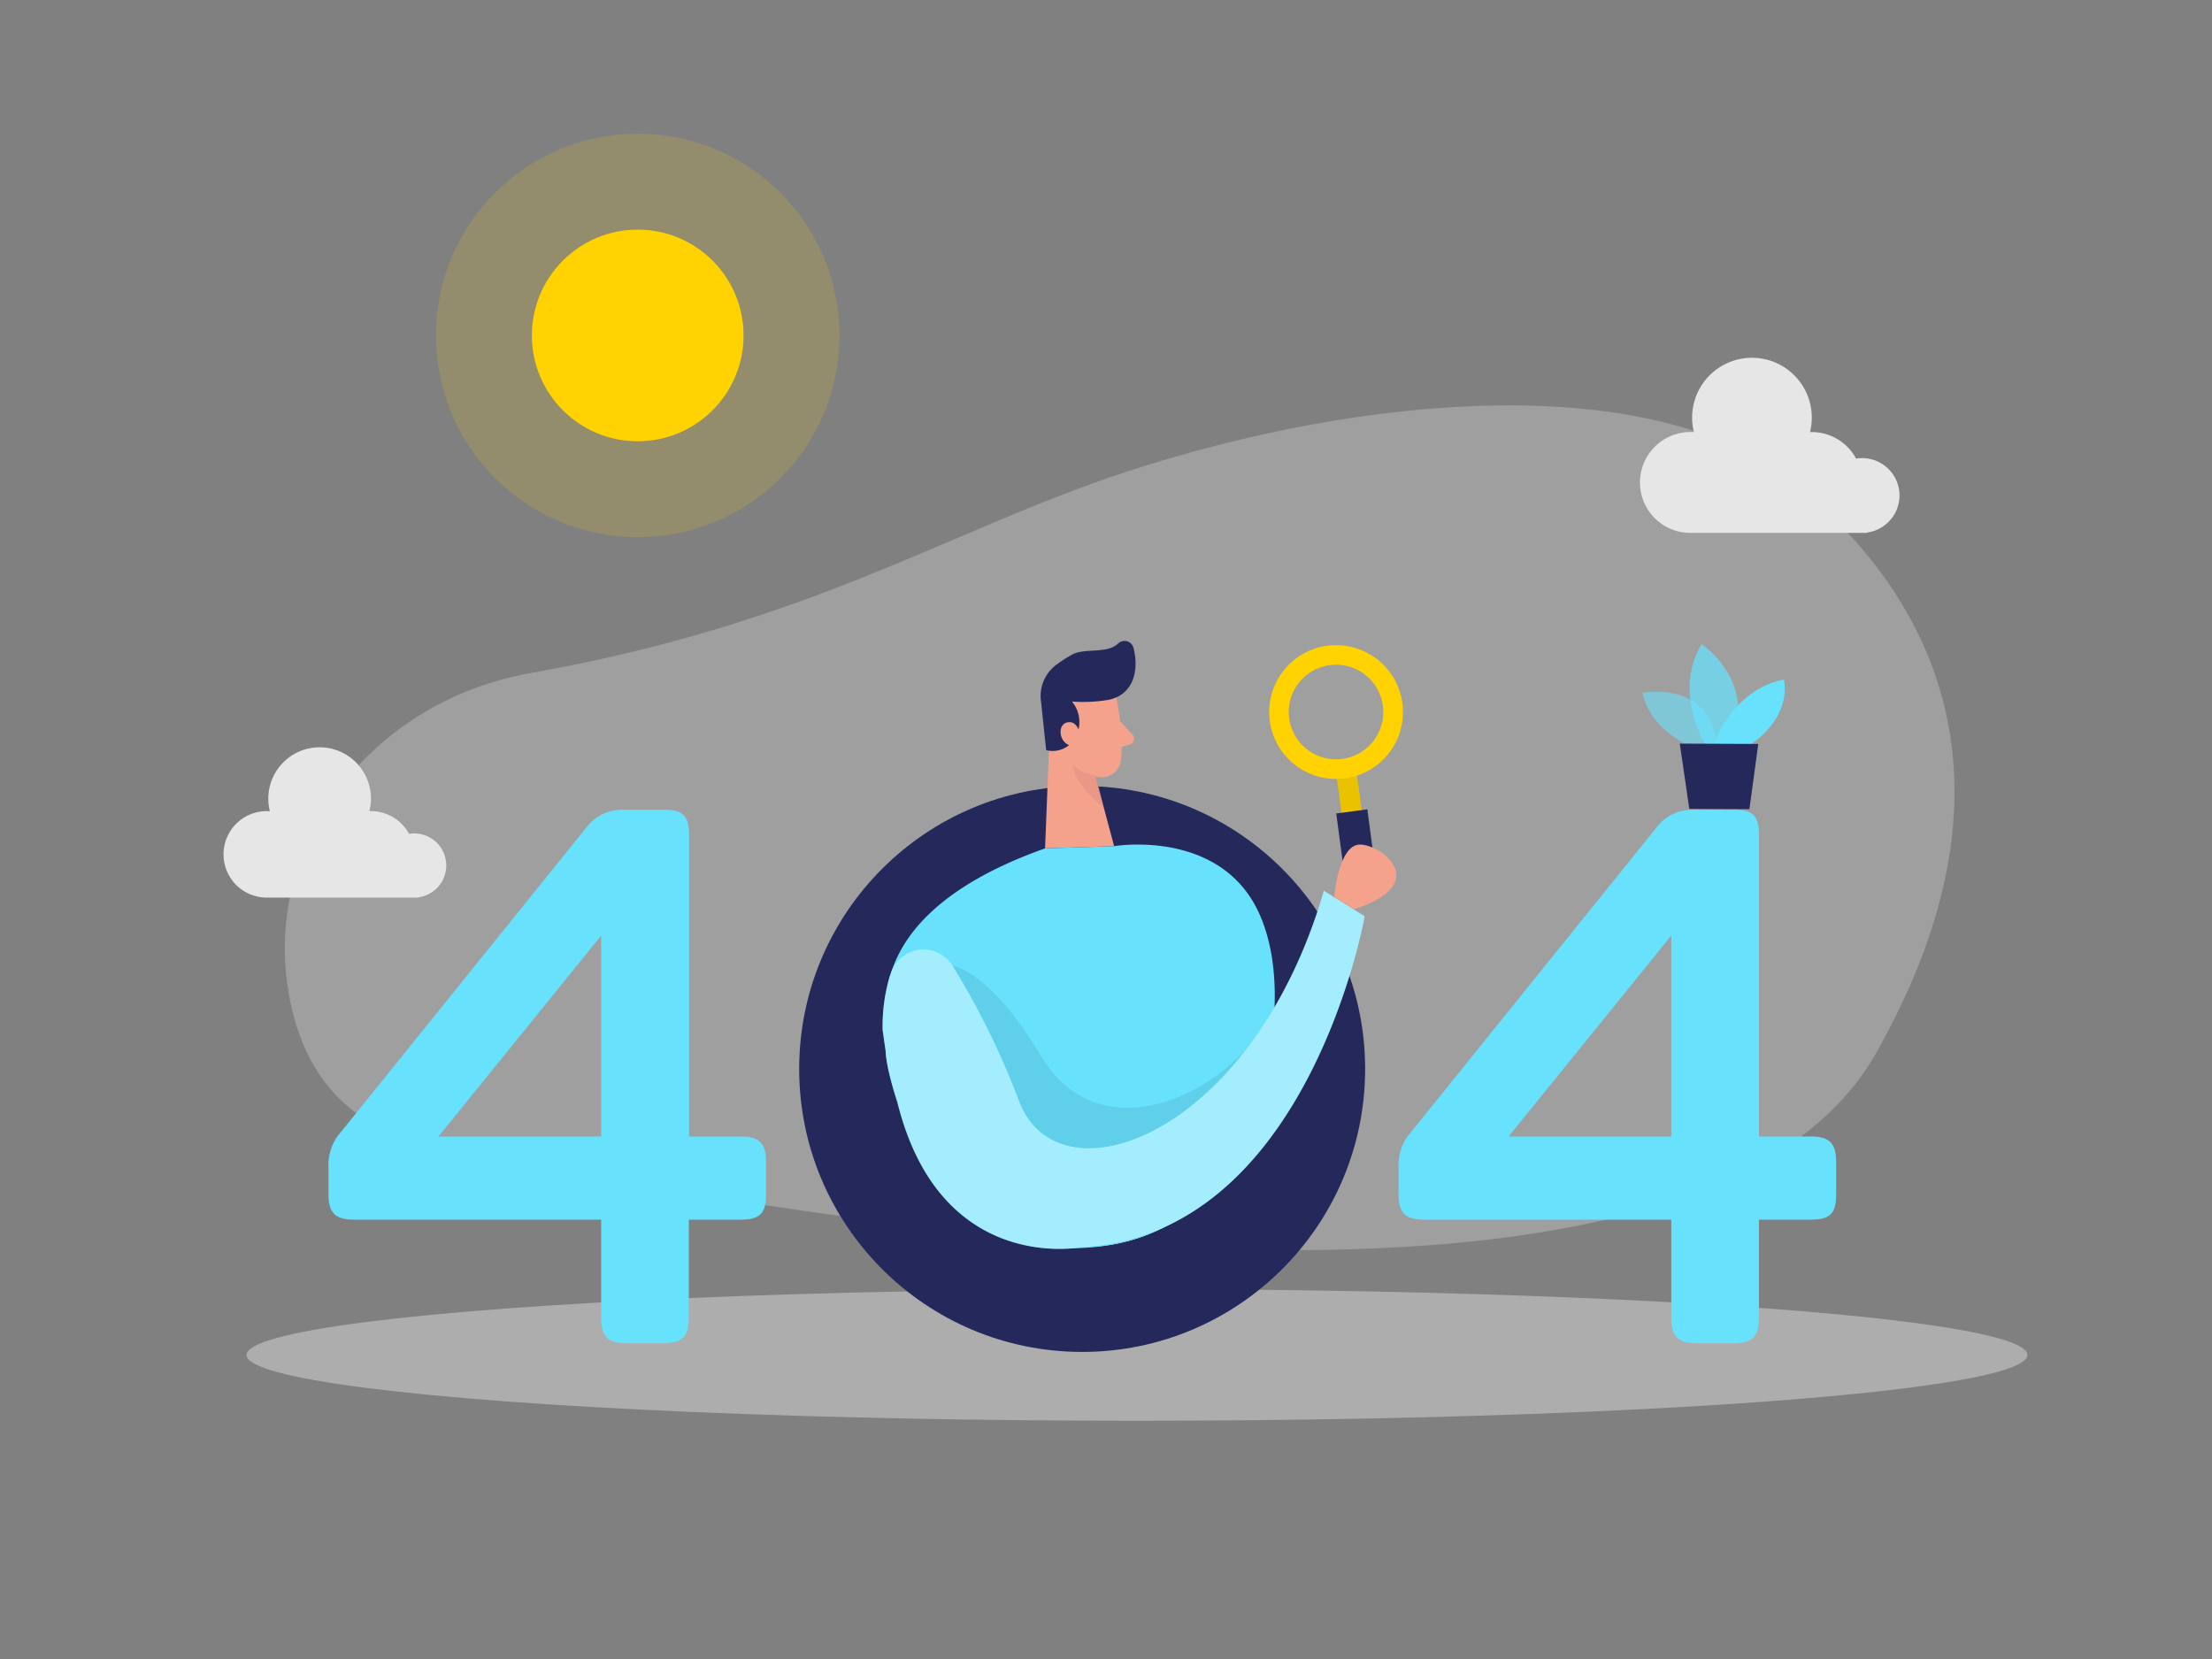 <svg xmlns="http://www.w3.org/2000/svg" viewBox="0 0 400 300">
  <rect x="0" y="0" width="400" height="300" fill="#808080" stroke="none"/>
  <path d="M95.85 121.73c-27.66 4.91-47.21 29-44 55.43 1.71 14 8.64 26.43 26.47 30 47.3 9.51 225.85 45.31 260.93-16.72 27.35-48.34 11.05-81.81-14.35-102.76s-78-16.6-121.53-2.26C171 96.11 146.93 112.65 95.85 121.73z" fill="#e6e6e6" opacity=".3"/>
  <ellipse cx="205.6" cy="245.02" rx="161.02" ry="11.9" fill="#e6e6e6" opacity=".45"/>
  <circle cx="115.32" cy="60.66" r="19.14" fill="#ffd200"/>
  <circle cx="115.32" cy="60.66" r="36.49" fill="#ffd200" opacity=".15"/>
  <circle cx="195.69" cy="193.3" r="51.17" fill="#24285b"/>
  <circle cx="195.69" cy="193.3" r="32.21" fill="#fff"/>
  <path d="M133.91 205.51c3.39 0 4.61 1.22 4.61 4.6v5.83c0 3.39-1 4.61-4.61 4.61h-9.35v17.75c0 3.38-1.22 4.6-4.61 4.6h-6.64c-3.38 0-4.6-1.22-4.6-4.6v-17.75H64c-3.38 0-4.6-1.22-4.6-4.61v-4.88a9 9 0 011.6-5.55l45-55.83a8.07 8.07 0 016.5-3.25h7.5c3.39 0 4.61.95 4.61 4.61v54.47zm-25.2-36.32L79.3 205.51h29.41zM327.42 205.51c3.39 0 4.61 1.22 4.61 4.6v5.83c0 3.39-.95 4.61-4.61 4.61h-9.35v17.75c0 3.38-1.22 4.6-4.61 4.6h-6.64c-3.38 0-4.6-1.22-4.6-4.6v-17.75H257.5c-3.38 0-4.6-1.22-4.6-4.61v-4.88a9 9 0 011.62-5.55l45-55.83a8.07 8.07 0 016.5-3.25h7.45c3.39 0 4.61.95 4.61 4.61v54.47zm-25.2-36.32l-29.41 36.32h29.41z" fill="#68e1fd"/>
  <path d="M307.35 135.53s-8.51-2.32-10.36-10.25c0 0 13.19-2.66 13.57 10.95z" fill="#68e1fd" opacity=".58"/>
  <path d="M308.4 134.69s-5.95-9.41-.72-18.2c0 0 10 6.37 5.58 18.22z" fill="#68e1fd" opacity=".73"/>
  <path d="M309.93 134.7s3.14-9.94 12.65-11.82c0 0 1.78 6.45-6.16 11.84z" fill="#68e1fd"/>
  <path fill="#24285b" d="M303.76 134.47l1.72 11.81 10.87.05 1.6-11.8-14.19-.06z"/>
  <path d="M201.88 126.11s1.4 6.75.79 11.43a3.46 3.46 0 01-3.91 3c-2.35-.34-5.43-1.48-6.62-5l-2.76-5.75a6.21 6.21 0 011.93-6.9c3.54-3.26 9.92-.89 10.57 3.22z" fill="#f4a28c"/>
  <path fill="#f4a28c" d="M189.88 130.8l-.9 22.61 12.49-.4-4.36-16.29-7.23-5.92z"/>
  <path d="M200.21 126.59a27.36 27.36 0 01-6.37.27 5.76 5.76 0 01.74 6.27 4.68 4.68 0 01-5.4 2.52l-.93-8.82a7 7 0 012.8-6.64 24.34 24.34 0 012.77-1.79c2.41-1.32 6.32-.07 8.39-2.05a1.67 1.67 0 012.75.78c.72 2.63.74 6.9-2.71 8.79a6.36 6.36 0 01-2.04.67z" fill="#24285b"/>
  <path d="M195.29 132.84s-.36-2.64-2.32-2.2-1.46 4.25 1.28 4.28zM202.54 130.41l2.23 2.41a1.11 1.11 0 01-.49 1.81l-2.56.8z" fill="#f4a28c"/>
  <path d="M198.22 140.25a8.24 8.24 0 01-4.3-1.92s.66 4.09 5.66 7.61z" fill="#ce8172" opacity=".31"/>
  <path d="M189 153.41l12.49-.4s19.62-3.33 26.43 12.67-1.92 38.61-1.92 38.61-7.1 23.87-37 21.23c0 0-24.87-1.44-27.68-35.53a33.25 33.25 0 00-.68-4.42c-1.14-5.33-1.8-21.5 28.36-32.16z" fill="#68e1fd"/>
  <path d="M172.27 174.65s6.66.73 15.91 16.22 27.41 9.81 37.65-1.65l-19 25.14-21.28-1.71-11.57-30.8z" opacity=".08"/>
  <path fill="#ffd200" d="M241.544 139.286l3.658-.489 1.422 10.646-3.658.488z"/>
  <path opacity=".08" d="M241.544 139.286l3.658-.489 1.422 10.646-3.658.488z"/>
  <path fill="#24285b" d="M241.637 147.101l5.62-.75 1.827 13.668-5.62.751z"/>
  <path d="M240 116.77a12.1 12.1 0 1013.6 10.39 12.1 12.1 0 00-13.6-10.39zm2.74 20.46a8.55 8.55 0 117.33-9.6 8.56 8.56 0 01-7.29 9.6z" fill="#ffd200"/>
  <circle cx="241.67" cy="128.8" r="8.59" fill="transparent"/>
  <path d="M161 176.33a6.18 6.18 0 0111.25-1.68 141.62 141.62 0 0112 24.39c7.15 19.06 42.21 6.49 55.15-37.95l7.38 4.59s-10.18 57.72-51.16 59.84c0 0-25.58 5.18-33.35-26.21 0 0-2-5.91-2.12-9.25l-.54-3.76a31.69 31.69 0 011.32-9.87z" fill="#68e1fd"/>
  <path d="M161 176.33a6.18 6.18 0 0111.25-1.68 141.62 141.62 0 0112 24.39c7.15 19.06 42.21 6.49 55.15-37.95l7.38 4.59s-10.18 57.72-51.16 59.84c0 0-25.58 5.18-33.35-26.21 0 0-2-5.91-2.12-9.25l-.54-3.76a31.69 31.69 0 011.32-9.87z" fill="#fff" opacity=".39"/>
  <path d="M241.27 162.21s.75-9.51 4.67-9.49 13.13 7.06-1.09 11.71z" fill="#f4a28c"/>
  <path d="M343.49 89.6a6.76 6.76 0 00-6.76-6.76 6.59 6.59 0 00-1.09.09 9.1 9.1 0 00-8-4.8h-.33a10.82 10.82 0 10-21 0h-.33a9.12 9.12 0 100 18.23h31.63v-.06a6.77 6.77 0 005.88-6.7zM80.7 156.51a5.8 5.8 0 00-5.8-5.8 7 7 0 00-.93.08 7.81 7.81 0 00-6.89-4.11h-.28a9.28 9.28 0 10-18 0h-.28a7.82 7.82 0 100 15.63h27.13v-.05a5.81 5.81 0 005.05-5.75z" fill="#e6e6e6"/>
</svg>